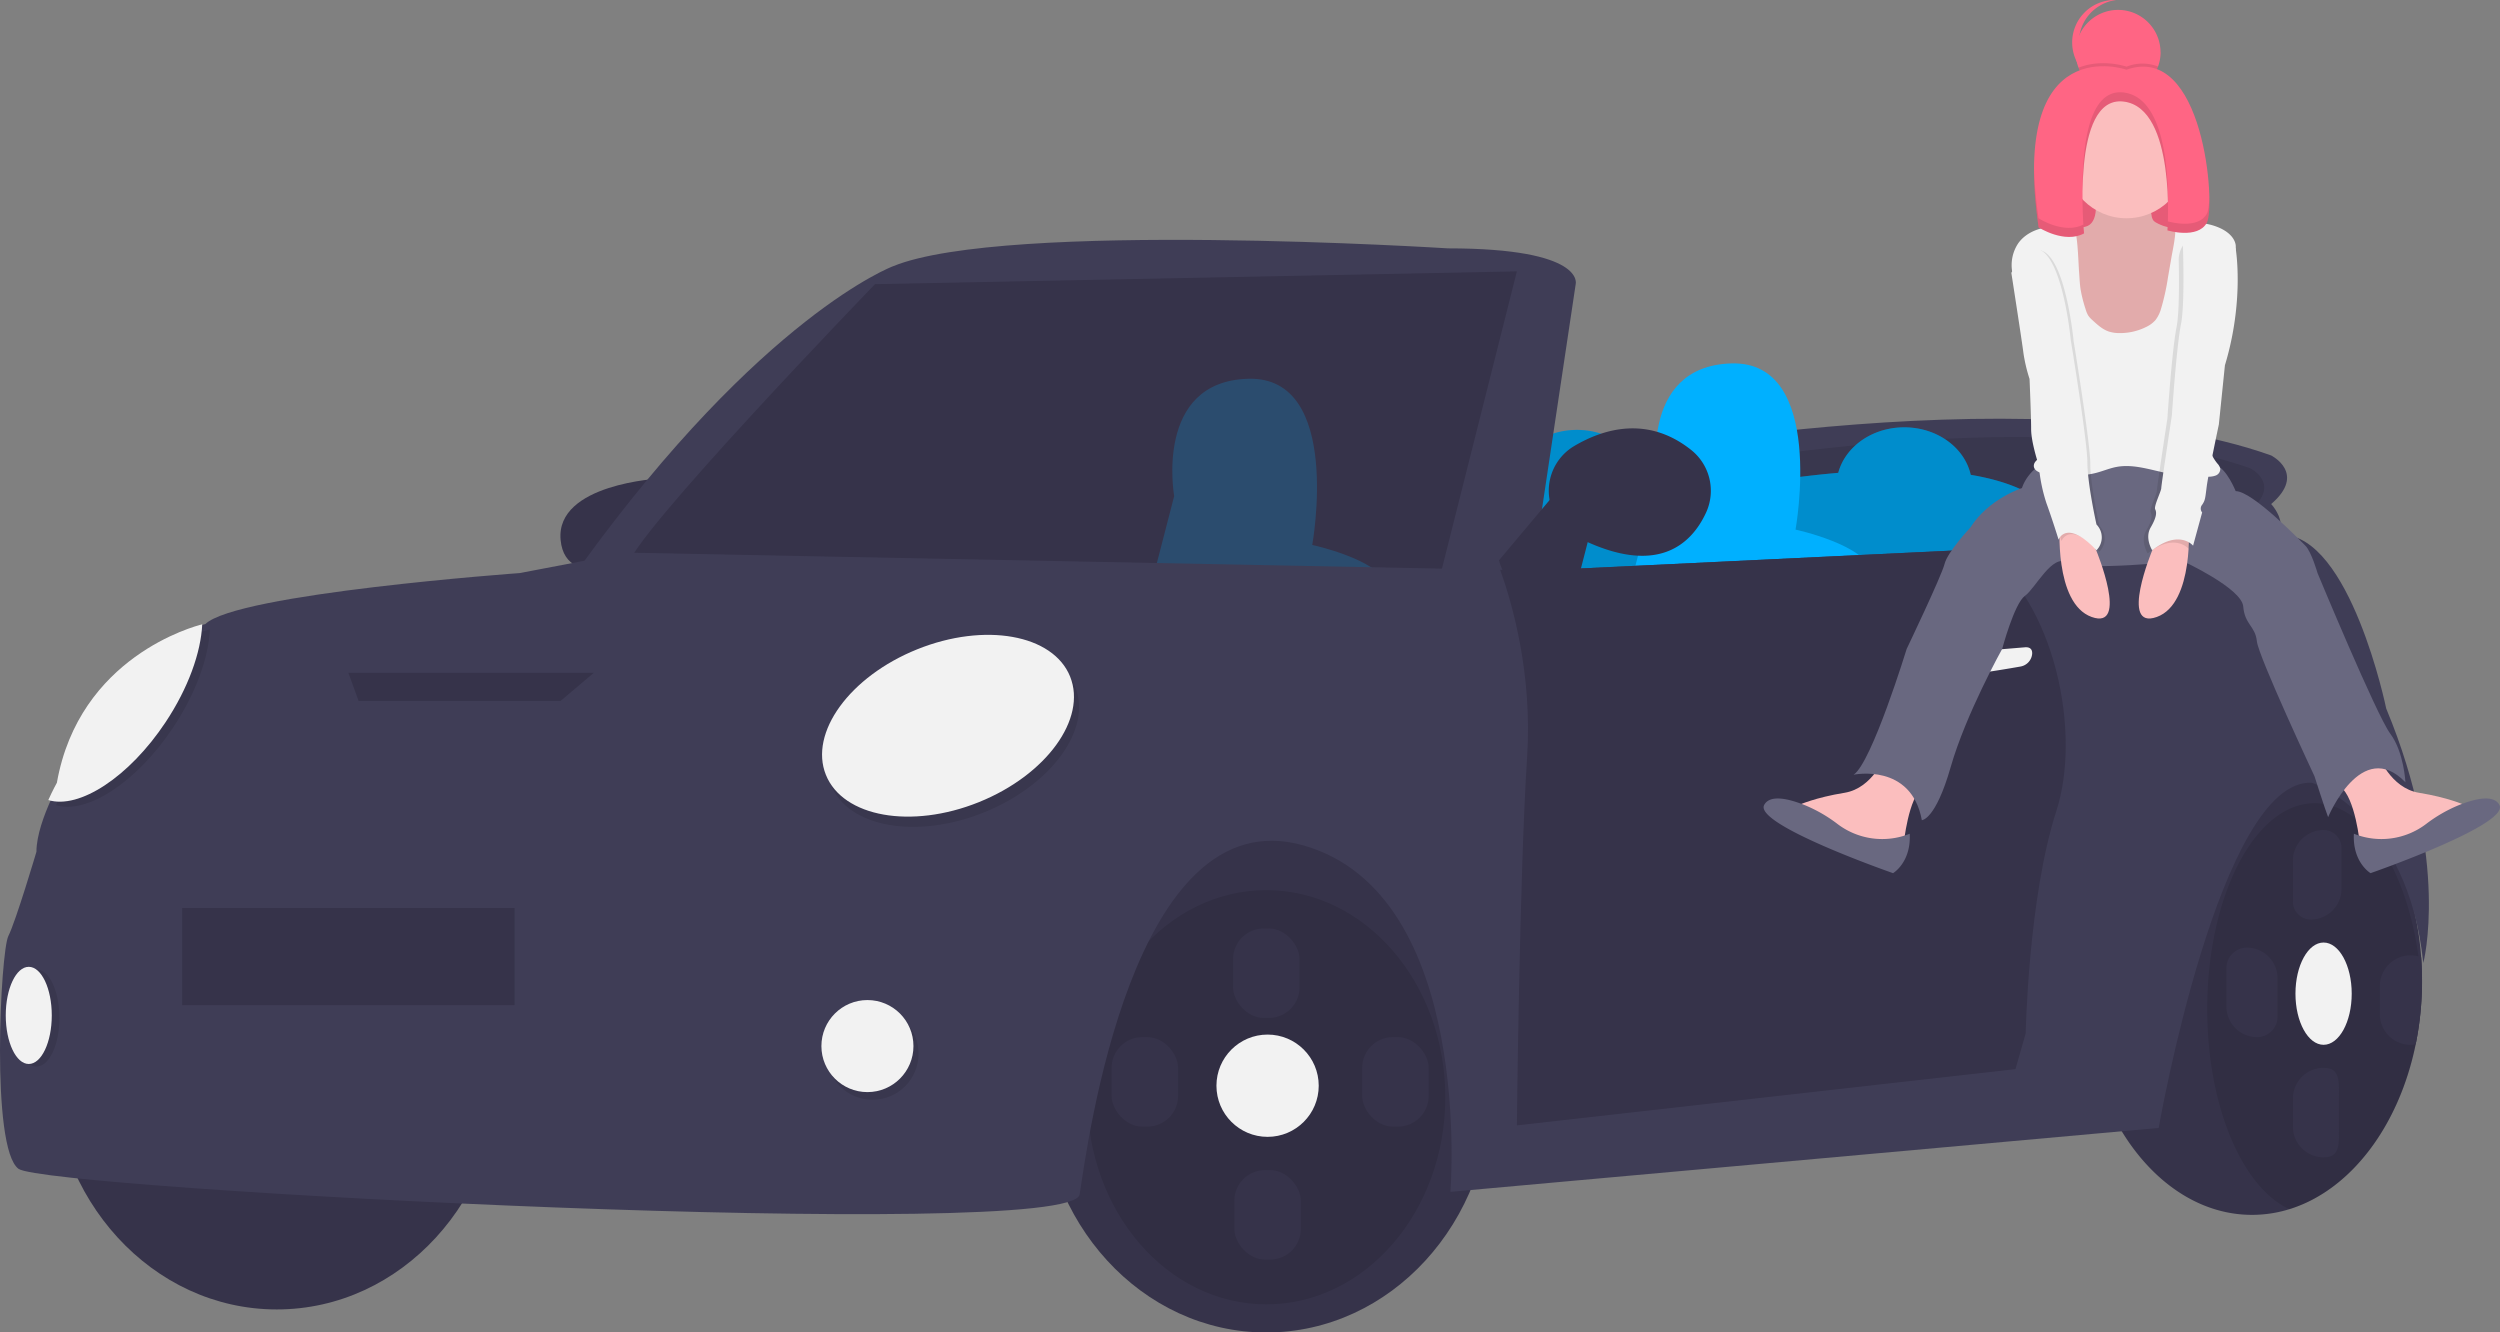<svg xmlns="http://www.w3.org/2000/svg" width="977.745" height="521.13" viewBox="0 0 977.745 521.13">
  <rect x="0" y="0" width="977.745" height="521.13" fill="#808080" stroke="none"/>
  <g id="undraw_fast_car_p4cu" transform="translate(160 44.431)">
    <path id="Path_8" data-name="Path 8" d="M1029.88,665.85c0,1.72,0,3.44-.11,5.14a121.561,121.561,0,0,1-2.38,19.69c-6.57,32.11-25.54,57.07-49.37,64.44a49.289,49.289,0,0,1-14.64,2.23c-36.73,0-66.5-41-66.5-91.5s29.77-91.5,66.5-91.5c34.45,0,62.79,36.06,66.16,82.25C1029.77,659.64,1029.88,662.73,1029.88,665.85Z" transform="translate(-242.63 -326.65)" fill="#36334a"/>
    <path id="Path_9" data-name="Path 9" d="M1029.77,671a121.561,121.561,0,0,1-2.38,19.69c-6.57,32.11-25.54,57.07-49.37,64.44-18.45-8.49-32.14-40.31-32.14-78.27,0-44.46,18.8-80.5,42-80.5,19.47,0,35.85,25.42,40.6,59.91C1029.14,661,1029.57,665.94,1029.77,671Z" transform="translate(-242.63 -326.65)" opacity="0.1"/>
    <path id="Path_10" data-name="Path 10" d="M695.88,463.35s180-37,275-3c0,0,14,7,0,19,0,0,13.24,14-9.88,19L869.15,504,695.88,486.35Z" transform="translate(-242.63 -326.65)" fill="#3f3d56"/>
    <path id="Path_11" data-name="Path 11" d="M727.38,468s154.11-31.68,235.45-2.57c0,0,12,6,0,16.27,0,0,11.33,12-8.46,16.27l-78.64,4.83L727.38,487.71Z" transform="translate(-242.63 -326.65)" opacity="0.1"/>
    <path id="Path_12" data-name="Path 12" d="M902.88,523.35l-12-24s5.26-24.28-37.5-31.42c-2.37-10.59-13.11-18.58-26-18.58-12.58,0-23.1,7.6-25.82,17.8-6.14.53-12.68,1.25-19.68,2.2l-9.78,52.44-1.22-2.44s6.21-28.68-49.76-32.87a20.82,20.82,0,0,0,4.76-13.13c0-12.71-11.87-23-26.5-23s-26.5,10.29-26.5,23a21,21,0,0,0,5.56,14.08q-7.85.75-16.56,1.92l-11,59,51,7,81-12L775.71,529l46.17,6.34Z" transform="translate(-242.63 -326.65)" fill="#00b0ff"/>
    <path id="Path_13" data-name="Path 13" d="M902.88,523.35l-12-24s5.26-24.28-37.5-31.42c-2.37-10.59-13.11-18.58-26-18.58-12.58,0-23.1,7.6-25.82,17.8-6.14.53-12.68,1.25-19.68,2.2l-9.78,52.44-1.22-2.44s6.21-28.68-49.76-32.87a20.82,20.82,0,0,0,4.76-13.13c0-12.71-11.87-23-26.5-23s-26.5,10.29-26.5,23a21,21,0,0,0,5.56,14.08q-7.85.75-16.56,1.92l-11,59,51,7,81-12L775.71,529l46.17,6.34Z" transform="translate(-242.63 -326.65)" opacity="0.2"/>
    <path id="Path_14" data-name="Path 14" d="M730.86,470.23s-8-44.88,29-45.88,25,65,25,65,28,6,30,17-97,14-97,14Z" transform="translate(-242.63 -326.65)" fill="#00b0ff"/>
    <path id="Path_15" data-name="Path 15" d="M665.88,707.35c0,53-39.4,96-88,96s-88-43-88-96,39.89-104.5,88.5-104.5S665.88,654.33,665.88,707.35Z" transform="translate(-242.63 -326.65)" fill="#36334a"/>
    <ellipse id="Ellipse_1" data-name="Ellipse 1" cx="70" cy="80.99" rx="70" ry="80.99" transform="translate(265.25 303.71)" opacity="0.1"/>
    <ellipse id="Ellipse_2" data-name="Ellipse 2" cx="88" cy="96" rx="88" ry="96" transform="translate(-139.75 275.69)" fill="#36334a"/>
    <path id="Path_16" data-name="Path 16" d="M340.88,469.35s-41,2-39,24,35,6,35,6Z" transform="translate(-242.63 -326.65)" fill="#36334a"/>
    <path id="Path_17" data-name="Path 17" d="M682,506l16.88-112.65s4-14-50-14c0,0-173-11-217,7,0,0-51,19-122,117C309.88,503.35,675,512,682,506Z" transform="translate(-242.63 -326.65)" fill="#3f3d56"/>
    <path id="Path_18" data-name="Path 18" d="M675.88,388.35l-31,123-19.44-.47-92-2.24-205.19-5c-.57-9.72,96.6-110.29,96.6-110.29Z" transform="translate(-242.63 -326.65)" fill="#36334a"/>
    <path id="Path_19" data-name="Path 19" d="M533.47,508.64l8.38-32.4s-8-44.89,29-45.89,25,65,25,65,25.5,5.47,29.56,15.53Z" transform="translate(-242.63 -326.65)" fill="#00b0ff" opacity="0.2"/>
    <path id="Path_20" data-name="Path 20" d="M1030.38,658.85c-6-58-43.5-70.5-43.5-70.5-36-2-60,135-60,135l-277,25s9.5-116.5-57.5-135.5-84.5,117.5-87.5,136.5-404-2-415-10-7-85-4-91,11-33,11-33c0-6.44,3.08-14.58,5.64-20.23,1.8-4,3.36-6.77,3.36-6.77,8.69-49.28,53.81-61.21,56.84-62h.16c12-12,123-20,123-20l42-8,341.47,6.71,14.53.29L857.48,497l117.4-5.65c27,0,41,68,41,68C1040.88,619.35,1030.38,658.85,1030.38,658.85Z" transform="translate(-242.63 -326.65)" fill="#3f3d56"/>
    <ellipse id="Ellipse_3" data-name="Ellipse 3" cx="51.48" cy="32.23" rx="51.48" ry="32.23" transform="translate(152.975 232.727) rotate(-21.92)" opacity="0.1"/>
    <ellipse id="Ellipse_4" data-name="Ellipse 4" cx="51.48" cy="32.23" rx="51.48" ry="32.23" transform="translate(150.976 228.723) rotate(-21.92)" fill="#f2f2f2"/>
    <path id="Path_21" data-name="Path 21" d="M164.72,528.39c-.51,11-5.44,24.88-14.31,38.25-14.27,21.52-33.84,34.19-45.89,30.48,1.8-4,3.36-6.77,3.36-6.77C116.57,541.07,161.69,529.14,164.72,528.39Z" transform="translate(-242.63 -326.65)" opacity="0.1"/>
    <path id="Path_22" data-name="Path 22" d="M161.72,526.39c-.51,11-5.44,24.88-14.31,38.25-14.27,21.52-33.84,34.19-45.89,30.48,1.8-4,3.36-6.77,3.36-6.77C113.57,539.07,158.69,527.14,161.72,526.39Z" transform="translate(-242.63 -326.65)" fill="#f2f2f2"/>
    <path id="Path_23" data-name="Path 23" d="M219.25,459.69h-79l-4-11h96Z" transform="translate(-160 -230)" fill="#36334a"/>
    <rect id="Rectangle_1" data-name="Rectangle 1" width="130" height="38" transform="translate(-88.75 310.69)" fill="#36334a"/>
    <circle id="Ellipse_5" data-name="Ellipse 5" cx="18" cy="18" r="18" transform="translate(163.25 349.69)" opacity="0.1"/>
    <circle id="Ellipse_6" data-name="Ellipse 6" cx="18" cy="18" r="18" transform="translate(161.25 346.69)" fill="#f2f2f2"/>
    <ellipse id="Ellipse_7" data-name="Ellipse 7" cx="9" cy="19" rx="9" ry="19" transform="translate(-154.75 334.69)" opacity="0.1"/>
    <ellipse id="Ellipse_8" data-name="Ellipse 8" cx="9" cy="19" rx="9" ry="19" transform="translate(-157.75 333.69)" fill="#f2f2f2"/>
    <path id="Path_24" data-name="Path 24" d="M886.88,599.35c-11,34-12,87-12,87l-4,14-195,22s1-98,4-144c2.11-32.45-5.72-59.92-10.53-73.29l14.53.29L857.48,497C886.48,517.33,896.75,568.82,886.88,599.35Z" transform="translate(-242.63 -326.65)" fill="#36334a"/>
    <path id="Path_25" data-name="Path 25" d="M842.42,538.05a4.91,4.91,0,0,0-4.52,5.69,3.51,3.51,0,0,0,2,2.61c3.23,1.61,24.73-2,32.88-3.44a5.53,5.53,0,0,0,4.62-4.93c.1-1.42-.42-2.63-2.5-2.63Z" transform="translate(-242.63 -326.65)" fill="#f2f2f2"/>
    <path id="Path_26" data-name="Path 26" d="M668.88,501.35s5,22,29,15l8-31-16-9Z" transform="translate(-242.63 -326.65)" fill="#36334a"/>
    <path id="Path_27" data-name="Path 27" d="M698.27,456.68c11-6.52,28.45-12.22,45.71,1.47a20.4,20.4,0,0,1,5.89,24.54c-5.65,12.23-19.06,25.5-50.37,9.61a20.2,20.2,0,0,1-7.62-6.74l-.16-.24a20.3,20.3,0,0,1,6.55-28.64Z" transform="translate(-242.63 -326.65)" fill="#36334a"/>
    <circle id="Ellipse_9" data-name="Ellipse 9" cx="20" cy="20" r="20" transform="translate(315.75 360.19)" fill="#f2f2f2"/>
    <ellipse id="Ellipse_10" data-name="Ellipse 10" cx="11" cy="20" rx="11" ry="20" transform="translate(737.75 324.19)" fill="#f2f2f2"/>
    <rect id="Rectangle_2" data-name="Rectangle 2" width="26" height="35" rx="12" transform="translate(322.25 318.69)" fill="#36334a"/>
    <path id="Path_28" data-name="Path 28" d="M908.75,510.19h0a7,7,0,0,1,7,7v16a12,12,0,0,1-12,12h0a7,7,0,0,1-7-7v-16a12,12,0,0,1,12-12Z" transform="translate(-160 -230)" fill="#36334a"/>
    <path id="Path_29" data-name="Path 29" d="M991.38,734.85h0a12,12,0,0,1-12-12v-11a12,12,0,0,1,12-12h0c6.6,0,6,5.4,6,12v11C997.37,729.45,998,734.85,991.38,734.85Z" transform="translate(-242.63 -326.65)" fill="#36334a"/>
    <path id="Path_30" data-name="Path 30" d="M878.75,556.19h0a12,12,0,0,1,12,12v15a8,8,0,0,1-8,8h0a12,12,0,0,1-12-12v-15A8,8,0,0,1,878.75,556.19Z" transform="translate(-160 -230)" fill="#36334a"/>
    <path id="Path_31" data-name="Path 31" d="M1029.88,665.85c0,1.72,0,3.44-.11,5.14a121.561,121.561,0,0,1-2.38,19.69,12.212,12.212,0,0,1-2,.17,12,12,0,0,1-12-12v-11a12,12,0,0,1,12-12,11.713,11.713,0,0,1,3.1.41c.36.1.72.21,1.06.34C1029.77,659.64,1029.88,662.73,1029.88,665.85Z" transform="translate(-242.63 -326.65)" fill="#36334a"/>
    <rect id="Rectangle_3" data-name="Rectangle 3" width="26" height="35" rx="12" transform="translate(372.75 361.19)" fill="#36334a"/>
    <rect id="Rectangle_4" data-name="Rectangle 4" width="26" height="35" rx="12" transform="translate(274.75 361.19)" fill="#36334a"/>
    <rect id="Rectangle_5" data-name="Rectangle 5" width="26" height="35" rx="12" transform="translate(322.75 413.19)" fill="#36334a"/>
    <path id="Path_32" data-name="Path 32" d="M927.64,302.66a16.422,16.422,0,0,1-1,5.59,16.6,16.6,0,0,1-31.09.44,16.331,16.331,0,0,1-1.14-6,16.6,16.6,0,1,1,33.2,0Z" transform="translate(-242.63 -326.65)" fill="#ff6584"/>
    <path id="Path_33" data-name="Path 33" d="M897.78,306.8a16.6,16.6,0,0,1,6.46-22.57,16.43,16.43,0,0,1,6-2,16.6,16.6,0,1,0,1.4,33.07A16.59,16.59,0,0,1,897.78,306.8Z" transform="translate(-242.63 -326.65)" fill="#ff6584"/>
    <rect id="Rectangle_6" data-name="Rectangle 6" width="44.47" height="69.37" transform="translate(647.66 -0.87)" fill="#ff6584"/>
    <rect id="Rectangle_7" data-name="Rectangle 7" width="44.47" height="69.37" transform="translate(648.66 -2.87)" opacity="0.1"/>
    <path id="Path_34" data-name="Path 34" d="M820,577.46s-4.74,13-16,14.82S786.24,597,786.24,597l26.68,17.19,14.23-1.78s1.77-18.38,7.7-22.53S820,577.46,820,577.46Z" transform="translate(-242.63 -326.65)" fill="#fbbebe"/>
    <path id="Path_35" data-name="Path 35" d="M1012.72,577.46s4.74,13,16,14.82,17.78,4.75,17.78,4.75l-26.68,17.19-14.23-1.78s-1.77-18.38-7.7-22.53S1012.72,577.46,1012.72,577.46Z" transform="translate(-242.63 -326.65)" fill="#fbbebe"/>
    <path id="Path_36" data-name="Path 36" d="M882.88,462.44s-7.12,3.56-9.49,10.67c0,0-13,4.15-20.16,15.42,0,0-8.89,9.48-10.08,14.23S828.33,536,828.33,536s-13.63,44.46-20.75,49.21c0,0,22.53-4.75,26.68,17.78,0,0,5.34,0,11.27-20.75S865.68,536,865.68,536s4.75-17.79,8.9-20.75,10.67-16.6,16.6-13.05,45.06-.59,45.06-.59,23.12,10.67,23.71,17.79,4.75,7.7,5.34,13.63,22.53,52.77,22.53,52.77,4.15,13,5.33,16c0,0,13.05-31.42,30.24-13.64,0,0-.59-11.86-5.93-19S989,506.31,989,506.31s-2.37-8.3-4.74-10.67S963.51,474.3,957,474.3c0,0-3.56-8.9-7.71-10.08Z" transform="translate(-242.63 -326.65)" fill="#696880"/>
    <path id="Path_37" data-name="Path 37" d="M829.52,608.29a28.89,28.89,0,0,1-28.23-3.8,56.27,56.27,0,0,0-12.59-7.29c-6.28-2.54-13.81-4.43-16.1-.17-4.15,7.7,50.4,26.68,50.4,26.68S830.11,619.55,829.52,608.29Z" transform="translate(-242.63 -326.65)" fill="#696880"/>
    <path id="Path_38" data-name="Path 38" d="M1003.23,608.29a28.89,28.89,0,0,0,28.23-3.8,56.266,56.266,0,0,1,12.59-7.29c6.28-2.54,13.81-4.43,16.1-.17,4.15,7.7-50.4,26.68-50.4,26.68S1002.64,619.55,1003.23,608.29Z" transform="translate(-242.63 -326.65)" fill="#696880"/>
    <path id="Path_39" data-name="Path 39" d="M902.26,364.92c-.23,2.06-.9,4.29-2.66,5.39-1.44.9-3.26.82-4.92,1.17a11.44,11.44,0,0,0-7.83,6.76,17.52,17.52,0,0,0-.74,10.55,38.855,38.855,0,0,0,1.51,5.07c1.75,4.92,3.85,9.79,7.09,13.89a59,59,0,0,0,9.3,8.76c2.11,1.72,4.29,3.48,6.89,4.29a21.357,21.357,0,0,0,5.41.71c2.25.11,4.64.18,6.59-.94,3-1.73,3.9-5.56,5.52-8.62,1.39-2.61,3.45-4.81,4.74-7.47a29.778,29.778,0,0,0,2-6.51l2.77-12.31c1-4.46,1.92-9.5-.6-13.33a2.1,2.1,0,0,0-.74-.77,2.75,2.75,0,0,0-1.51-.16,16.32,16.32,0,0,1-9.15-2.09,3.619,3.619,0,0,1-1.15-.9,4.529,4.529,0,0,1-.71-2.11,22.291,22.291,0,0,0-1.28-4.46,3,3,0,0,0-.87-1.33,3.11,3.11,0,0,0-1.4-.47,114.489,114.489,0,0,0-12.93-1.36c-1.43-.06-3.57-.63-4.54.62S902.42,363.42,902.26,364.92Z" transform="translate(-242.63 -326.65)" fill="#fbbebe"/>
    <path id="Path_40" data-name="Path 40" d="M902.26,364.92c-.23,2.06-.9,4.29-2.66,5.39-1.44.9-3.26.82-4.92,1.17a11.44,11.44,0,0,0-7.83,6.76,17.52,17.52,0,0,0-.74,10.55,38.855,38.855,0,0,0,1.51,5.07c1.75,4.92,3.85,9.79,7.09,13.89a59,59,0,0,0,9.3,8.76c2.11,1.72,4.29,3.48,6.89,4.29a21.357,21.357,0,0,0,5.41.71c2.25.11,4.64.18,6.59-.94,3-1.73,3.9-5.56,5.52-8.62,1.39-2.61,3.45-4.81,4.74-7.47a29.778,29.778,0,0,0,2-6.51l2.77-12.31c1-4.46,1.92-9.5-.6-13.33a2.1,2.1,0,0,0-.74-.77,2.75,2.75,0,0,0-1.51-.16,16.32,16.32,0,0,1-9.15-2.09,3.619,3.619,0,0,1-1.15-.9,4.529,4.529,0,0,1-.71-2.11,22.291,22.291,0,0,0-1.28-4.46,3,3,0,0,0-.87-1.33,3.11,3.11,0,0,0-1.4-.47,114.489,114.489,0,0,0-12.93-1.36c-1.43-.06-3.57-.63-4.54.62S902.42,363.42,902.26,364.92Z" transform="translate(-242.63 -326.65)" opacity="0.1"/>
    <path id="Path_41" data-name="Path 41" d="M894.23,372a27.431,27.431,0,0,0-7.14-1.13c-5.72-.14-11.83,1.84-15.14,6.51a15.37,15.37,0,0,0-2.29,11.45,23.709,23.709,0,0,0,5.2,10.67,32.07,32.07,0,0,1,4,5.24c1.58,3,1.62,6.58,2,10,1,8.11,4.46,15.75,5.84,23.81s.18,17.42-6.19,22.56c-1.07.86-2.36,1.76-2.45,3.13-.15,2.19,2.7,3.13,4.89,3.33,6.55.63,13.27,1.24,19.63-.45,2.64-.7,5.17-1.79,7.85-2.29,6.81-1.27,13.65,1.33,20.45,2.59a91.809,91.809,0,0,0,14.91,1.21,8,8,0,0,0,3.44-.45,2.75,2.75,0,0,0,1.74-2.74,4.64,4.64,0,0,0-1.18-2c-3.44-4.26-4.49-9.9-5.43-15.29L941.26,430c-1.69-9.68-3.26-20.19,1.32-28.89,3.3-6.25,9.36-10.65,12.84-16.8A9.79,9.79,0,0,0,957,378c-.52-3.09-3.31-5.3-6.17-6.6a23.21,23.21,0,0,0-17.39-.63c.1,4.33-1,8.71-1.72,13l-1.21,7a89.113,89.113,0,0,1-2.7,12.2,13.219,13.219,0,0,1-2.17,4.42,11.428,11.428,0,0,1-3.83,2.79,22.761,22.761,0,0,1-10.15,2.31,13.32,13.32,0,0,1-4.48-.68c-2.38-.86-4.31-2.63-6.17-4.35a10.081,10.081,0,0,1-1.63-1.76,10.612,10.612,0,0,1-1.11-2.67,54.293,54.293,0,0,1-1.9-7.48c-.31-1.94-.4-3.91-.54-5.87C895.39,384,895.4,377.57,894.23,372Z" transform="translate(-242.63 -326.65)" fill="#f2f2f2"/>
    <path id="Path_42" data-name="Path 42" d="M888.21,486.75s-2.37,31.42,12.45,36.76,1.78-26.09,1.78-26.09l-4.74-9.49Z" transform="translate(-242.63 -326.65)" fill="#fbbebe"/>
    <path id="Path_43" data-name="Path 43" d="M938.61,486.75s2.37,31.42-12.45,36.76-1.78-26.09-1.78-26.09l4.74-9.49Z" transform="translate(-242.63 -326.65)" fill="#fbbebe"/>
    <path id="Path_44" data-name="Path 44" d="M875.17,381.81l-4.74,7.71s4.15,26.68,4.74,31.42A61.843,61.843,0,0,0,877.54,431s.59,14.23.59,19.56,3,14.23,3,14.23a64.528,64.528,0,0,0,3,14.82c2.37,6.53,4.75,14.23,4.75,14.23s3-8.3,14.82,4.15a7.19,7.19,0,0,0,0-10.08s-3.56-16-3.56-24.3-6.52-48-6.52-48S889.4,370.54,875.17,381.81Z" transform="translate(-242.63 -326.65)" opacity="0.1"/>
    <path id="Path_45" data-name="Path 45" d="M874,381.22l-4.74,7.7s4.15,26.68,4.74,31.43a62.254,62.254,0,0,0,2.38,10.07S877,444.65,877,450s3,14.23,3,14.23a64.813,64.813,0,0,0,3,14.82c2.37,6.52,4.74,14.23,4.74,14.23s3-8.3,14.82,4.15a7.18,7.18,0,0,0,0-10.08s-3.56-16-3.56-24.31-6.52-48-6.52-48S888.21,370,874,381.22Z" transform="translate(-242.63 -326.65)" fill="#f2f2f2"/>
    <path id="Path_46" data-name="Path 46" d="M952.24,377.06l3,3.53s3.5,20.19-4.21,45.68l-2.37,23.13s-4.15,19.56-4.75,24.31-.59,5.33-1.77,7.11a2.28,2.28,0,0,0,0,3l-3.56,13.05s-5.34-6.52-16,1.78c0,0-3-4.75-.59-8.9s2.37-5.93,1.78-7.11,2.37-7.12,2.37-8.3,4.15-28.46,4.15-28.46,1.78-26.68,3.56-35.57c1.09-5.47,1.06-17.67.88-26.25-.19-8.93,10.62-13.78,17-7.49A4.621,4.621,0,0,1,952.24,377.06Z" transform="translate(-242.63 -326.65)" opacity="0.1"/>
    <path id="Path_47" data-name="Path 47" d="M954,375.88l3,3.53s3.49,20.18-4.21,45.68l-2.37,23.12s-4.15,19.57-4.75,24.31-.59,5.34-1.78,7.11a2.31,2.31,0,0,0,0,3l-3.55,13s-5.34-6.52-16,1.78c0,0-3-4.74-.59-8.89s2.37-5.93,1.77-7.12,2.38-7.11,2.38-8.3,4.15-28.46,4.15-28.46,1.78-26.68,3.55-35.57.6-35.57.6-35.57S945.72,367,954,375.88Z" transform="translate(-242.63 -326.65)" fill="#f2f2f2"/>
    <circle id="Ellipse_11" data-name="Ellipse 11" cx="23.72" cy="23.72" r="23.72" transform="translate(647.95 -6.51)" fill="#fbbebe"/>
    <path id="Path_48" data-name="Path 48" d="M926.67,308.25a16.6,16.6,0,0,1-31.09.44c9.25-3.72,18.72-.4,18.72-.4A16.777,16.777,0,0,1,926.67,308.25Z" transform="translate(-242.63 -326.65)" opacity="0.1"/>
    <path id="Path_49" data-name="Path 49" d="M914.3,309.48s-45.65-16-34.39,61.66c0,0,10.08,6.52,17.79,2.37,0,0-5.34-54,15.41-51.58s17.2,50.39,17.2,50.39,11.86,3.56,15.41-3S944.54,298.8,914.3,309.48Z" transform="translate(-242.63 -326.65)" fill="#ff6584"/>
    <path id="Path_50" data-name="Path 50" d="M913.11,318.37c-14.24-1.63-16.19,23.26-16,39.05.18-15.69,2.82-37,16-35.49,14.82,1.69,17.24,26.65,17.42,40.79C930.69,349.75,929.27,320.22,913.11,318.37Z" transform="translate(-242.63 -326.65)" opacity="0.1"/>
    <path id="Path_51" data-name="Path 51" d="M879.91,367.58A161.187,161.187,0,0,1,878.14,347a152.222,152.222,0,0,0,1.77,24.1s10.08,6.52,17.79,2.37c0,0-.13-1.28-.27-3.43C889.76,374,879.91,367.58,879.91,367.58Z" transform="translate(-242.63 -326.65)" opacity="0.1"/>
    <path id="Path_52" data-name="Path 52" d="M945.72,365.8c-3.31,6.07-13.82,3.41-15.25,3-.07,2.2-.16,3.51-.16,3.51s11.86,3.56,15.41-3c.74-1.35,1.12-5.14,1-10.21C946.62,362.41,946.27,364.79,945.72,365.8Z" transform="translate(-242.63 -326.65)" opacity="0.1"/>
  </g>
</svg>
